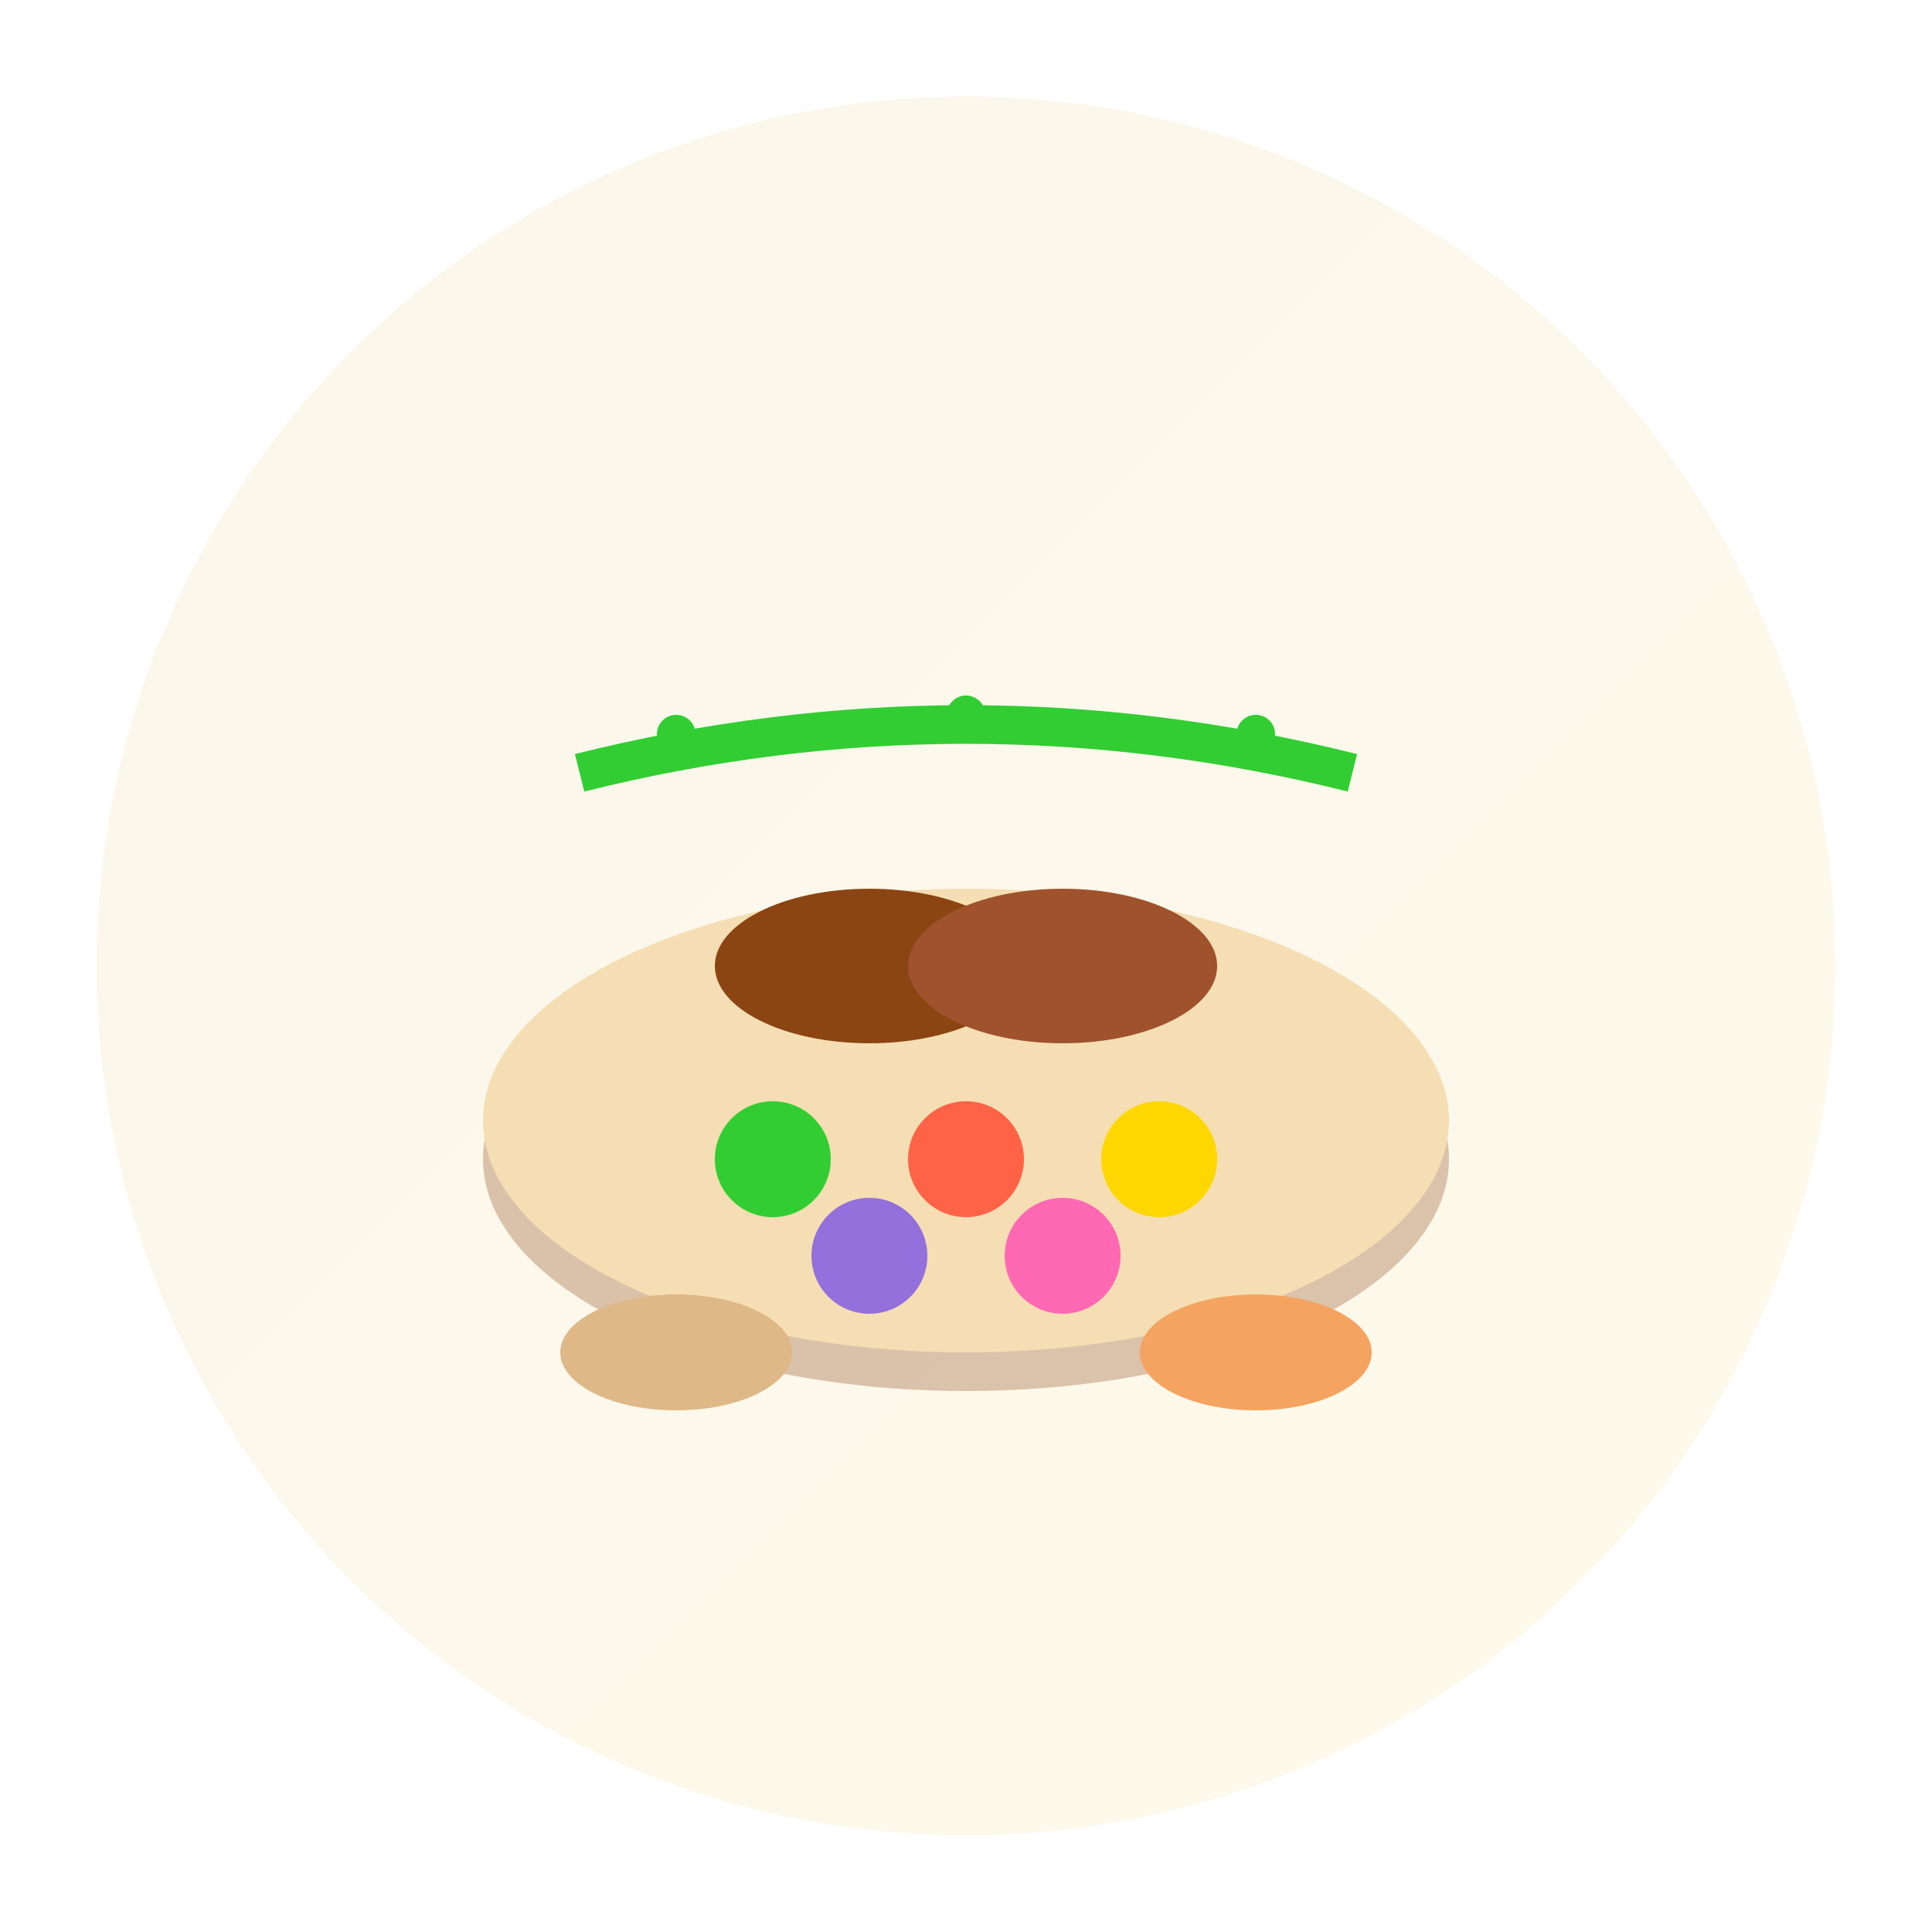 <svg xmlns="http://www.w3.org/2000/svg" viewBox="0 0 100 100" fill="none">
  <defs>
    <linearGradient id="mainGrad" x1="0%" y1="0%" x2="100%" y2="100%">
      <stop offset="0%" style="stop-color:#d4af37;stop-opacity:1" />
      <stop offset="100%" style="stop-color:#f4d03f;stop-opacity:1" />
    </linearGradient>
  </defs>
  
  <!-- 背景圆形 -->
  <circle cx="50" cy="50" r="45" fill="url(#mainGrad)" opacity="0.1"/>
  
  <!-- 主菜 -->
  <g transform="translate(15, 15)">
    <!-- 主菜盘 -->
    <ellipse cx="35" cy="45" rx="25" ry="12" fill="#8B4513" opacity="0.3"/>
    <ellipse cx="35" cy="43" rx="25" ry="12" fill="#F5DEB3"/>
    
    <!-- 肉类 -->
    <ellipse cx="30" cy="35" rx="8" ry="4" fill="#8B4513"/>
    <ellipse cx="40" cy="35" rx="8" ry="4" fill="#A0522D"/>
    
    <!-- 蔬菜 -->
    <circle cx="25" cy="45" r="3" fill="#32CD32"/>
    <circle cx="35" cy="45" r="3" fill="#FF6347"/>
    <circle cx="45" cy="45" r="3" fill="#FFD700"/>
    <circle cx="30" cy="50" r="3" fill="#9370DB"/>
    <circle cx="40" cy="50" r="3" fill="#FF69B4"/>
    
    <!-- 配菜 -->
    <ellipse cx="20" cy="55" rx="6" ry="3" fill="#DEB887"/>
    <ellipse cx="50" cy="55" rx="6" ry="3" fill="#F4A460"/>
    
    <!-- 装饰 -->
    <path d="M15 25 Q35 20 55 25" stroke="#32CD32" stroke-width="2" fill="none"/>
    <circle cx="20" cy="23" r="1" fill="#32CD32"/>
    <circle cx="35" cy="22" r="1" fill="#32CD32"/>
    <circle cx="50" cy="23" r="1" fill="#32CD32"/>
  </g>
</svg>
